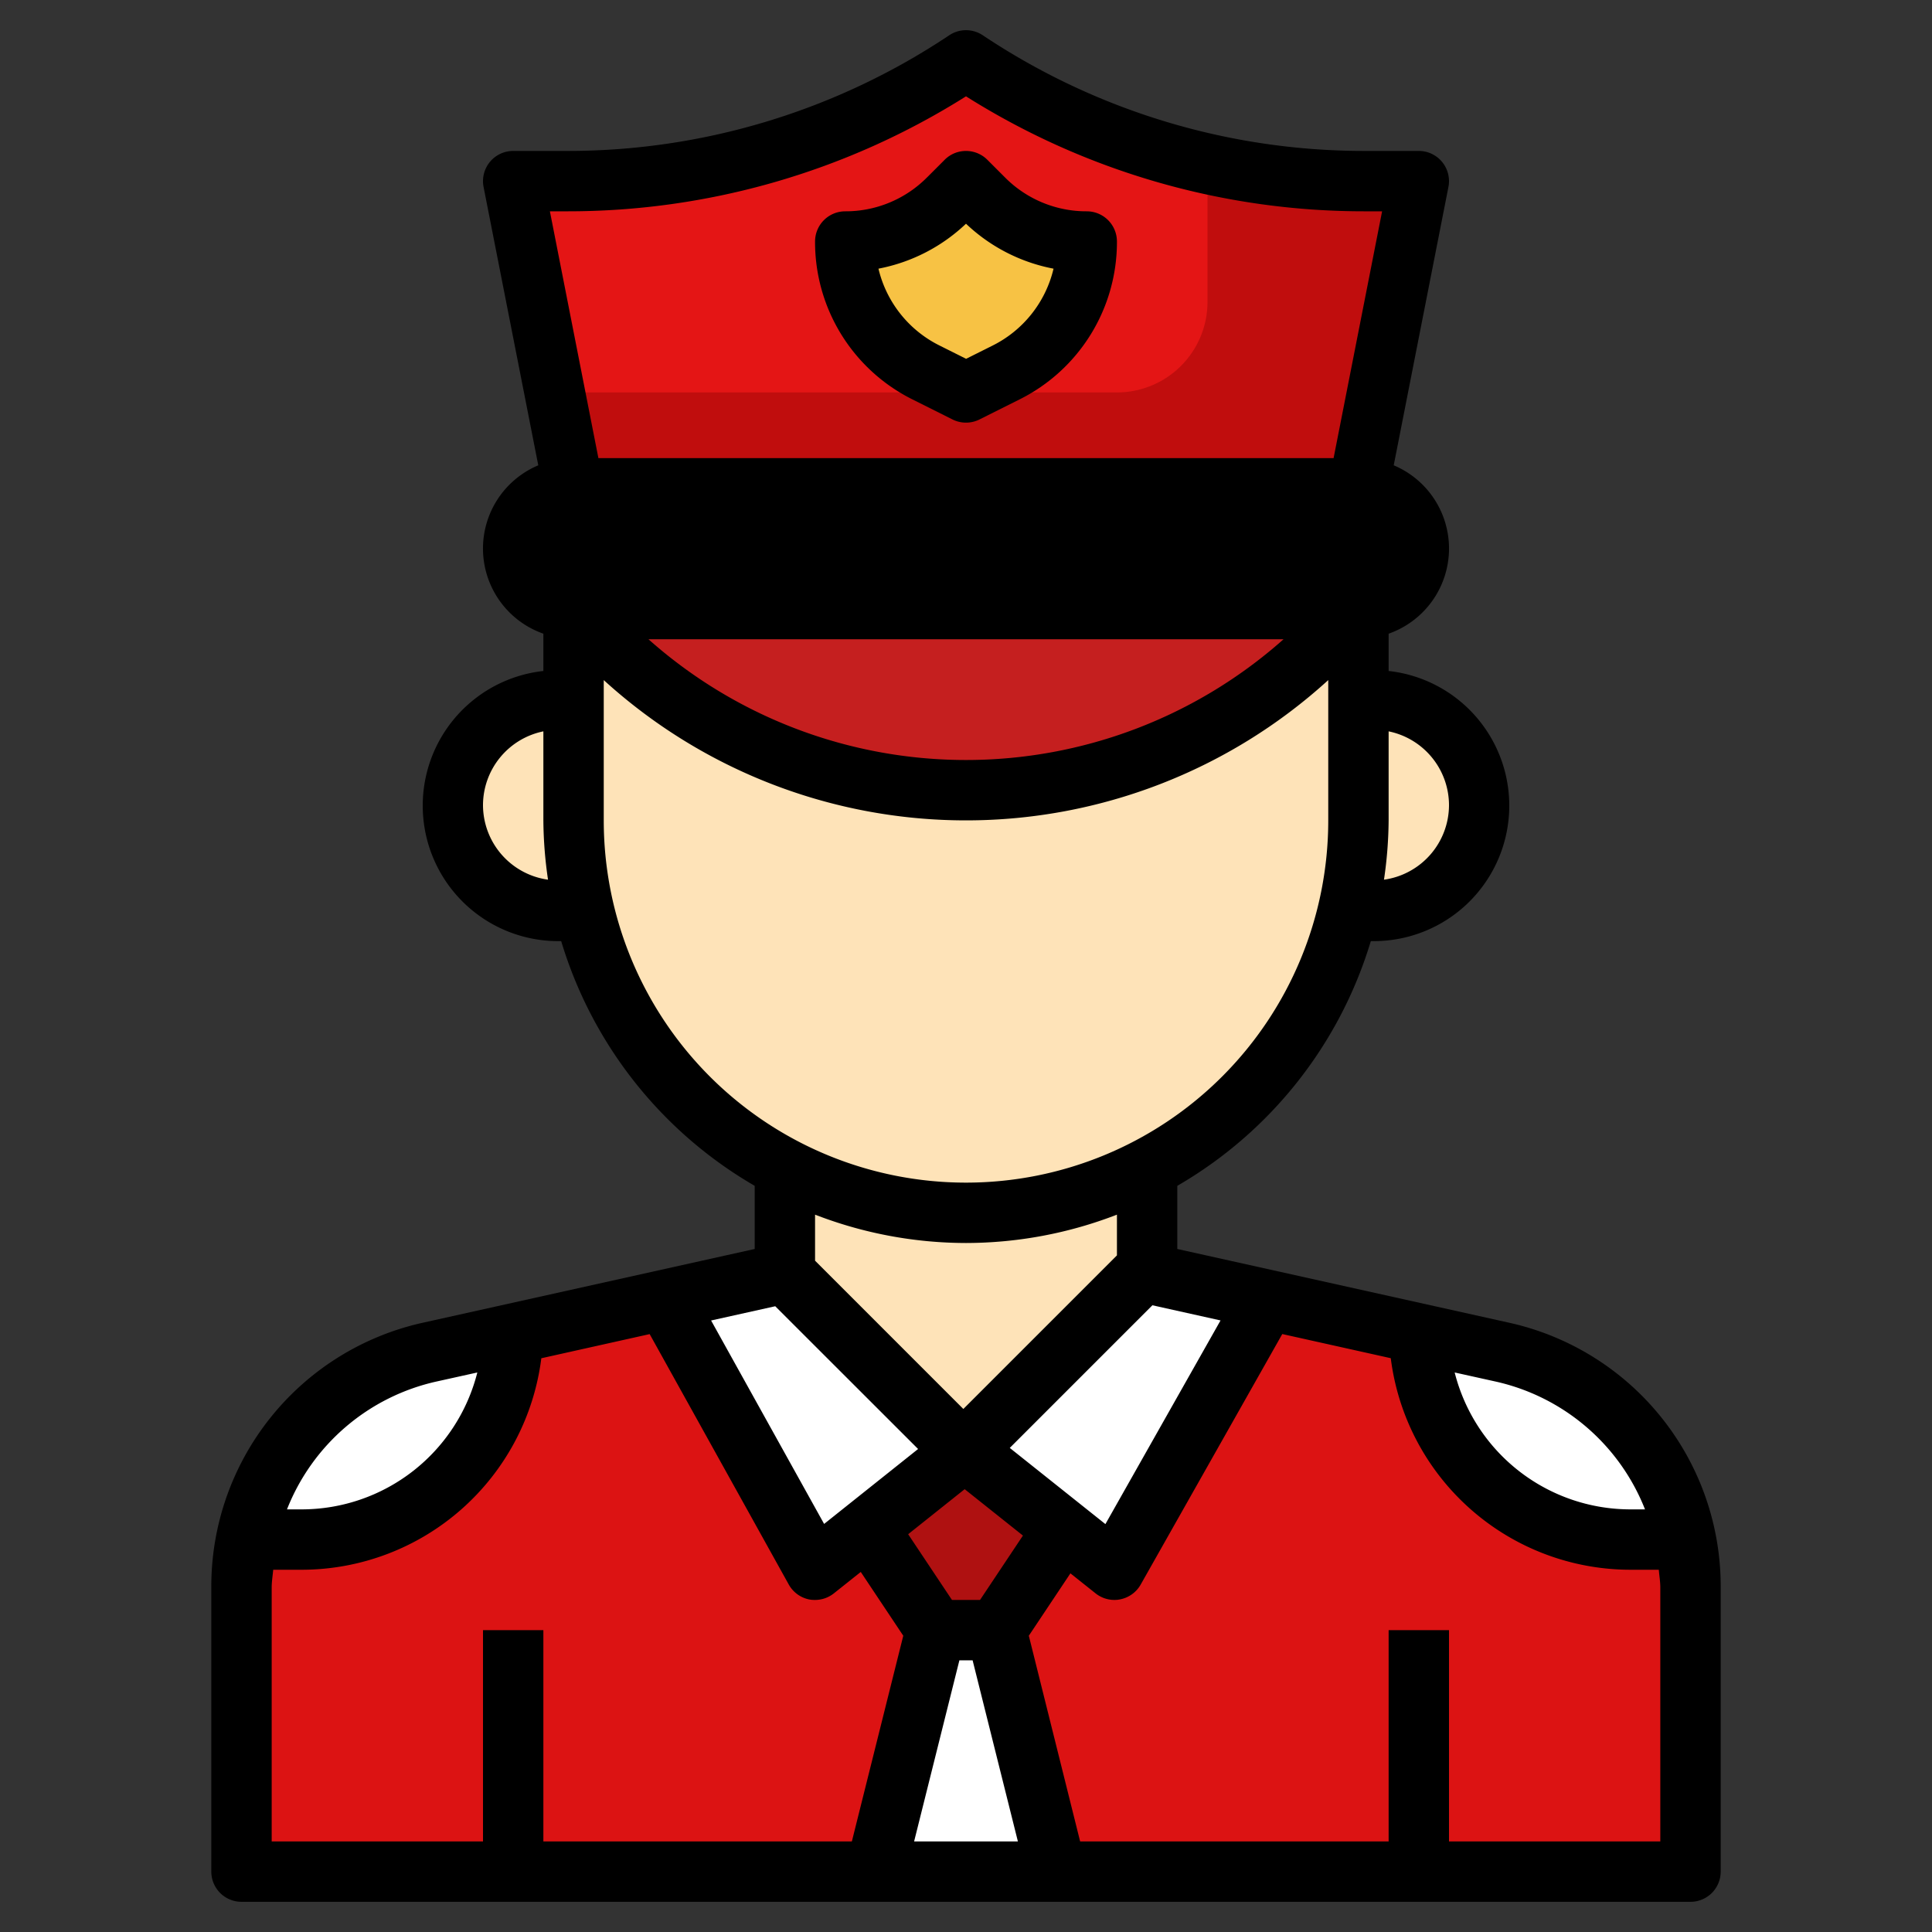 <svg id="Layer_3" height="512" viewBox="0 0 64 64" width="512" xmlns="http://www.w3.org/2000/svg" data-name="Layer 3"><rect x="0" y="0" width="64" height="64" fill="#333333" stroke="none"/><path d="m49.735 44.784-11.823-2.7-6 6-5.912-5.908-11.735 2.608a8 8 0 0 0 -6.265 7.809v9.407h48v-9.407a8 8 0 0 0 -6.265-7.809z" fill="#DC1313"/><path d="m35.217 50.674-2.217 3.326h-2l-2.258-3.387 3.17-2.525z" fill="#AF1111"/><path d="m45 16.176 2-10.176h-1.789a23.817 23.817 0 0 1 -13.211-4 23.817 23.817 0 0 1 -13.211 4h-1.789l2 10.176z" fill="#C00D0D"/><path d="m32 2a23.817 23.817 0 0 1 -13.211 4h-1.789l1.376 7h18.624a3 3 0 0 0 3-3v-4.577a23.813 23.813 0 0 1 -8-3.423z" fill="#E41515"/><path d="m45 20.176v7a13 13 0 0 1 -13 13 13 13 0 0 1 -13-13v-7z" fill="#fee3b8"/><path d="m32 40.176a12.931 12.931 0 0 1 -6-1.476v3.474l5.912 5.912 6-6 .042-3.364a12.933 12.933 0 0 1 -5.954 1.454z" fill="#fee3b8"/><path d="m32 40.176a12.931 12.931 0 0 1 -6-1.476v3.474l5.912 5.912 6-6 .042-3.364a12.933 12.933 0 0 1 -5.954 1.454z" fill="#fee3b8"/><path d="m19 27.176v-4h-.5a3.5 3.5 0 0 0 0 7h.862a13.015 13.015 0 0 1 -.362-3z" fill="#fee3b8"/><path d="m45.5 23.176h-.5v4a13.015 13.015 0 0 1 -.362 3h.862a3.5 3.5 0 0 0 0-7z" fill="#fee3b8"/><rect fill="#000000" height="4" rx="2" width="30" x="17" y="16.176"/><path d="m19 20.176 1.05 1.05a16.9 16.9 0 0 0 11.95 4.95 16.9 16.9 0 0 0 11.95-4.95l1.05-1.05z" fill="#C51F1F"/><path d="m28 8a4.828 4.828 0 0 0 3.414-1.414l.586-.586.586.586a4.828 4.828 0 0 0 3.414 1.414 4.856 4.856 0 0 1 -2.683 4.342l-1.317.658-1.317-.658a4.856 4.856 0 0 1 -2.683-4.342z" fill="#f7c244"/><g fill="#FFFFFF"><path d="m27 52 4.912-3.912-5.912-5.912-3.968.882z"/><path d="m36.912 52 5.078-8.982-4.078-.93-6 6z"/><path d="m49.735 44.784-2.727-.622a7 7 0 0 0 6.992 6.838h1.834a8 8 0 0 0 -6.099-6.216z"/><path d="m10 51a7 7 0 0 0 6.991-6.822l-2.726.606a8 8 0 0 0 -6.099 6.216z"/><path d="m35 62-2-8h-2l-2 8z"/></g><path d="m49.952 43.808-10.952-2.434v-2.092a14.046 14.046 0 0 0 6.41-8.106h.09a4.488 4.488 0 0 0 .5-8.949v-1.235a2.99 2.99 0 0 0 .169-5.578l1.812-9.221a1 1 0 0 0 -.981-1.193h-1.789a22.738 22.738 0 0 1 -12.656-3.832 1 1 0 0 0 -1.11 0 22.738 22.738 0 0 1 -12.656 3.832h-1.789a1 1 0 0 0 -.981 1.193l1.812 9.221a2.99 2.99 0 0 0 .169 5.578v1.235a4.488 4.488 0 0 0 .5 8.949h.09a14.046 14.046 0 0 0 6.41 8.106v2.092l-10.952 2.434a8.944 8.944 0 0 0 -7.048 8.785v9.407a1 1 0 0 0 1 1h48a1 1 0 0 0 1-1v-9.407a8.944 8.944 0 0 0 -7.048-8.785zm4.541 6.192h-.493a6.006 6.006 0 0 1 -5.812-4.535l1.331.295a6.944 6.944 0 0 1 4.974 4.24zm-14.061-6.259-3.814 6.747-3.168-2.524 4.725-4.725zm-8.651 11.259h.438l1.5 6h-3.438zm.684-2h-.93l-1.451-2.177 1.872-1.492 1.93 1.537zm15.535-26.324a2.5 2.5 0 0 1 -2.154 2.465 13.99 13.99 0 0 0 .154-1.965v-2.949a2.5 2.5 0 0 1 2 2.449zm-3-7.5h-26a1 1 0 0 1 0-2h26a1 1 0 0 1 0 2zm-2.481 2a15.831 15.831 0 0 1 -21.038 0zm-23.73-14.176a24.719 24.719 0 0 0 13.211-3.809 24.719 24.719 0 0 0 13.211 3.809h.573l-1.607 8.176h-24.354l-1.607-8.176zm-2.789 19.676a2.5 2.5 0 0 1 2-2.449v2.949a13.99 13.99 0 0 0 .154 1.965 2.5 2.5 0 0 1 -2.154-2.465zm4 .5v-4.647a17.817 17.817 0 0 0 24 0v4.647a12 12 0 0 1 -24 0zm12 14a13.894 13.894 0 0 0 5-.939v1.349l-5.088 5.088-4.912-4.912v-1.525a13.894 13.894 0 0 0 5 .939zm-6.319 2.095 4.732 4.729-3.113 2.482-3.744-6.739zm-11.2 2.489 1.331-.295a6.006 6.006 0 0 1 -5.812 4.535h-.493a6.944 6.944 0 0 1 4.974-4.24zm-5.481 6.833c0-.2.034-.4.05-.593h.95a8.008 8.008 0 0 0 7.932-7.006l3.589-.8 4.605 8.29a1 1 0 0 0 .68.5.974.974 0 0 0 .194.016 1 1 0 0 0 .623-.218l.891-.709 1.408 2.113-1.703 6.814h-10.219v-7h-2v7h-7zm46 8.407h-7v-7h-2v7h-10.219l-1.7-6.814 1.378-2.067.833.663a1 1 0 0 0 .623.218.945.945 0 0 0 .191-.019 1 1 0 0 0 .68-.489l4.691-8.3 3.594.8a8.008 8.008 0 0 0 7.929 7.008h.95c.016.2.05.391.05.593z"/><path d="m30.236 13.236 1.317.659a1 1 0 0 0 .894 0l1.317-.659a5.822 5.822 0 0 0 3.236-5.236 1 1 0 0 0 -1-1 3.8 3.8 0 0 1 -2.707-1.121l-.586-.586a1 1 0 0 0 -1.414 0l-.586.586a3.8 3.8 0 0 1 -2.707 1.121 1 1 0 0 0 -1 1 5.822 5.822 0 0 0 3.236 5.236zm1.764-5.825a5.778 5.778 0 0 0 2.9 1.489 3.83 3.83 0 0 1 -2.026 2.551l-.87.435-.87-.435a3.83 3.83 0 0 1 -2.034-2.551 5.778 5.778 0 0 0 2.9-1.489z"/></svg>
